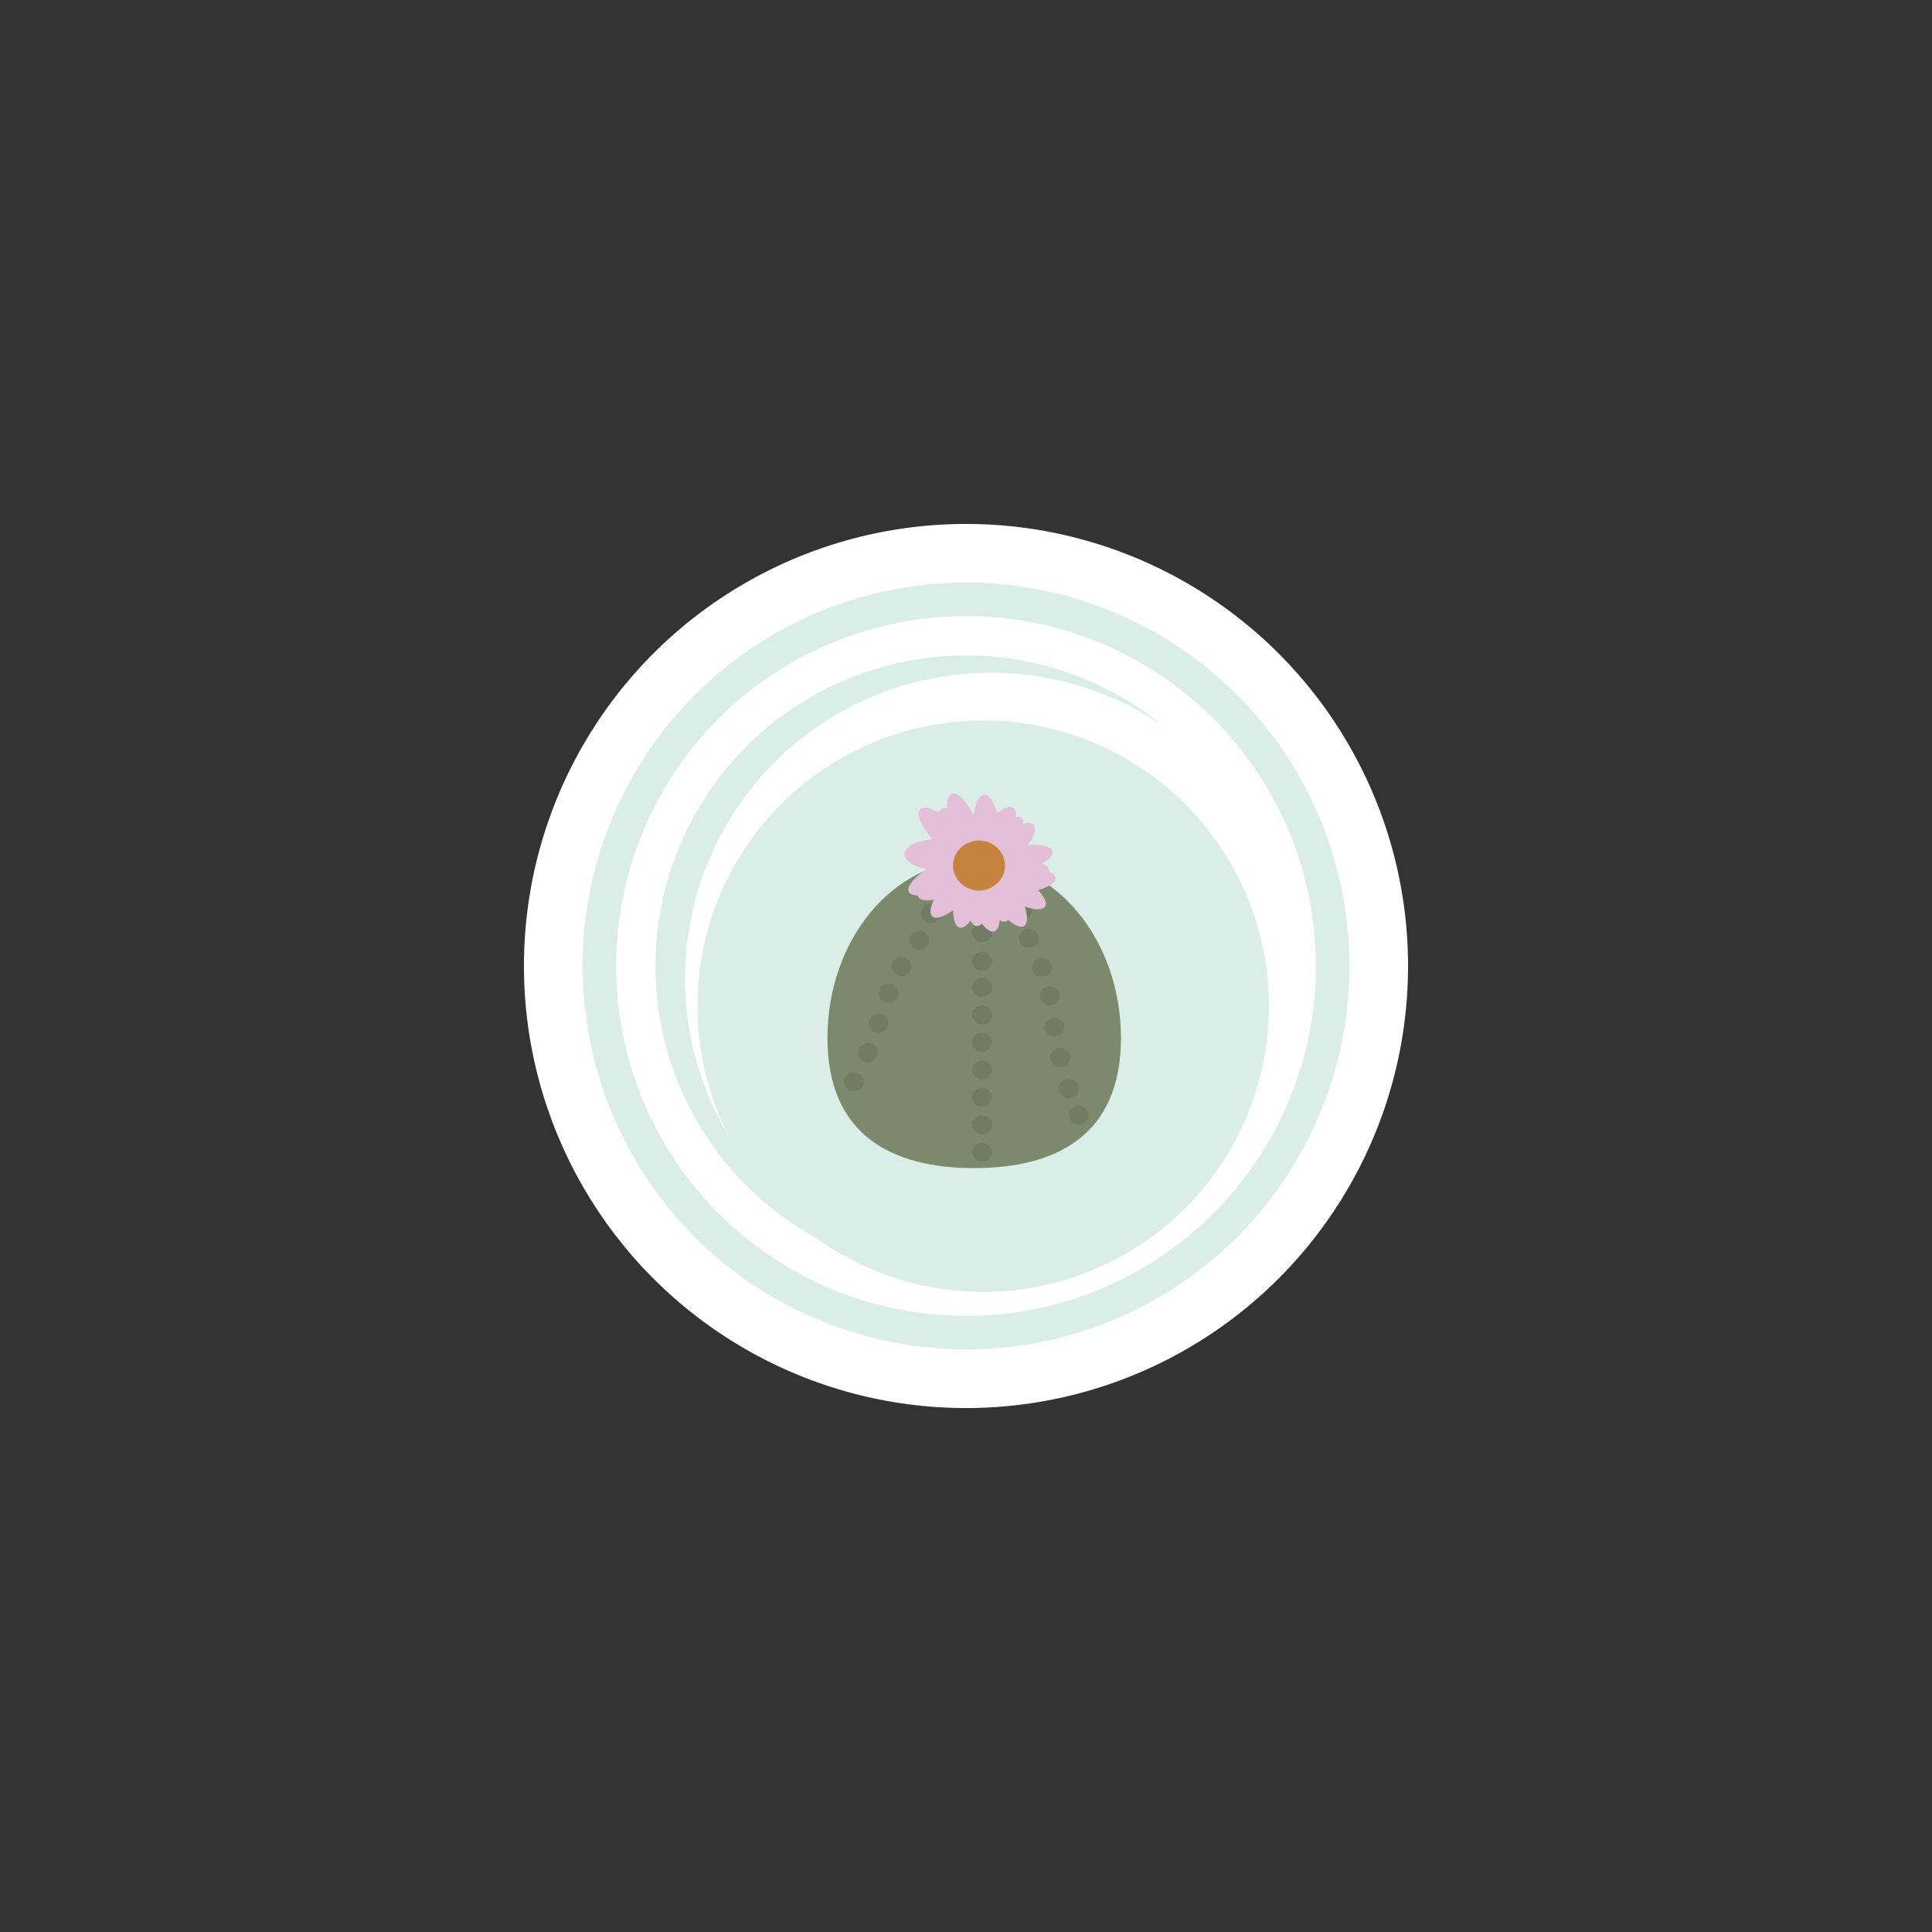 <?xml version="1.0" encoding="utf-8"?>
<!-- Generator: Adobe Illustrator 23.0.2, SVG Export Plug-In . SVG Version: 6.00 Build 0)  -->
<svg version="1.1" xmlns="http://www.w3.org/2000/svg" xmlns:xlink="http://www.w3.org/1999/xlink" x="0px" y="0px"
	 viewBox="0 0 252 252" style="enable-background:new 0 0 252 252;" xml:space="preserve">
<rect x="0" y="0" width="252" height="252" fill="#333333" stroke="none"/>
<style type="text/css">
	.st0{display:none;}
	.st1{display:inline;fill:#FFFFFF;stroke:#252723;stroke-miterlimit:10;}
	.st2{fill:#FFFFFF;}
	.st3{fill:#DAEEE7;}
	.st4{clip-path:url(#SVGID_2_);fill:#7D896C;}
	.st5{clip-path:url(#SVGID_2_);fill:#717D63;}
	.st6{clip-path:url(#SVGID_2_);fill:#E4C0D8;}
	.st7{clip-path:url(#SVGID_2_);fill:#C6833E;}
	.st8{display:inline;fill:none;stroke:#252723;stroke-miterlimit:10;}
</style>
<g id="Bleed" class="st0">
	<circle class="st1" cx="126" cy="126" r="72"/>
</g>
<g id="Background">
</g>
<g id="Image">
	<circle class="st2" cx="126" cy="126" r="57.66"/>
	<circle class="st3" cx="126" cy="126" r="50.01"/>
	<circle class="st2" cx="126" cy="126" r="45.64"/>
	<circle class="st3" cx="126" cy="126" r="40.51"/>
	<circle class="st2" cx="129.24" cy="127.63" r="39.89"/>
	<circle class="st3" cx="128.24" cy="131.24" r="37.27"/>
	<g>
		<g>
			<defs>
				<rect id="SVGID_1_" x="107.93" y="103.52" width="38.28" height="48.84"/>
			</defs>
			<clipPath id="SVGID_2_">
				<use xlink:href="#SVGID_1_"  style="overflow:visible;"/>
			</clipPath>
			<path class="st4" d="M107.93,135.39c0,12.79,8.57,16.97,19.14,16.97s19.14-4.18,19.14-16.97c0-12.79-8.57-23.15-19.14-23.15
				S107.93,122.6,107.93,135.39"/>
			<path class="st5" d="M126.13,113.81c-0.17,0.67,0.26,1.35,0.95,1.51c0.7,0.16,1.4-0.25,1.57-0.92c0.17-0.67-0.26-1.35-0.95-1.51
				C127,112.73,126.3,113.14,126.13,113.81"/>
			<path class="st5" d="M122.33,116.29c0,0.69,0.58,1.25,1.3,1.25s1.3-0.56,1.3-1.25s-0.58-1.25-1.3-1.25
				S122.33,115.6,122.33,116.29"/>
			<path class="st5" d="M120.13,119.12c0,0.69,0.58,1.25,1.3,1.25c0.72,0,1.3-0.56,1.3-1.25c0-0.69-0.58-1.25-1.3-1.25
				C120.71,117.87,120.13,118.43,120.13,119.12"/>
			<path class="st5" d="M118.61,122.62c0,0.69,0.58,1.25,1.3,1.25s1.3-0.56,1.3-1.25c0-0.69-0.58-1.25-1.3-1.25
				S118.61,121.93,118.61,122.62"/>
			<path class="st5" d="M116.28,126.05c0,0.69,0.58,1.25,1.3,1.25c0.72,0,1.3-0.56,1.3-1.25s-0.58-1.25-1.3-1.25
				C116.86,124.8,116.28,125.36,116.28,126.05"/>
			<path class="st5" d="M114.62,129.54c0,0.69,0.58,1.25,1.3,1.25c0.72,0,1.3-0.56,1.3-1.25c0-0.69-0.58-1.25-1.3-1.25
				C115.2,128.29,114.62,128.85,114.62,129.54"/>
			<path class="st5" d="M113.36,133.77c0.17,0.67,0.87,1.08,1.57,0.92c0.7-0.16,1.12-0.84,0.95-1.51c-0.17-0.67-0.87-1.08-1.57-0.92
				C113.61,132.42,113.19,133.09,113.36,133.77"/>
			<path class="st5" d="M111.93,137.59c0.17,0.67,0.87,1.08,1.57,0.92c0.7-0.16,1.12-0.84,0.95-1.51c-0.17-0.67-0.87-1.08-1.57-0.92
				C112.19,136.24,111.76,136.91,111.93,137.59"/>
			<path class="st5" d="M110.13,141.41c0.17,0.67,0.87,1.08,1.57,0.92c0.7-0.16,1.12-0.84,0.95-1.51c-0.17-0.67-0.87-1.08-1.57-0.92
				C110.39,140.06,109.96,140.74,110.13,141.41"/>
			<path class="st5" d="M132.9,115.78c-0.12,0.68-0.79,1.14-1.5,1.02c-0.71-0.11-1.18-0.76-1.06-1.44c0.12-0.68,0.79-1.14,1.5-1.02
				C132.55,114.46,133.02,115.1,132.9,115.78"/>
			<path class="st5" d="M134.58,118.93c-0.12,0.68-0.79,1.14-1.5,1.02c-0.71-0.11-1.18-0.76-1.07-1.44c0.12-0.68,0.79-1.14,1.5-1.02
				C134.23,117.61,134.71,118.25,134.58,118.93"/>
			<path class="st5" d="M135.48,122.62c-0.12,0.68-0.79,1.14-1.5,1.02c-0.71-0.11-1.18-0.76-1.07-1.44c0.12-0.68,0.79-1.14,1.5-1.02
				C135.12,121.3,135.6,121.94,135.48,122.62"/>
			<path class="st5" d="M137.19,126.38c-0.12,0.68-0.79,1.14-1.5,1.02c-0.71-0.11-1.18-0.76-1.07-1.44c0.12-0.68,0.79-1.14,1.5-1.02
				C136.83,125.05,137.3,125.7,137.19,126.38"/>
			<path class="st5" d="M138.22,130.09c-0.12,0.68-0.79,1.14-1.5,1.02c-0.71-0.11-1.18-0.76-1.06-1.44c0.12-0.68,0.79-1.14,1.5-1.02
				C137.86,128.76,138.34,129.41,138.22,130.09"/>
			<path class="st5" d="M138.73,134.45c-0.28,0.63-1.05,0.93-1.71,0.65c-0.66-0.27-0.96-1.01-0.68-1.64
				c0.28-0.63,1.05-0.93,1.71-0.65C138.71,133.08,139.02,133.82,138.73,134.45"/>
			<path class="st5" d="M139.48,138.45c-0.28,0.63-1.05,0.93-1.71,0.65c-0.66-0.27-0.96-1.01-0.68-1.64
				c0.28-0.63,1.05-0.93,1.71-0.65C139.46,137.08,139.76,137.81,139.48,138.45"/>
			<path class="st5" d="M139.29,143.26c-0.71-0.06-1.25-0.66-1.19-1.35c0.06-0.69,0.68-1.2,1.4-1.15s1.25,0.66,1.19,1.35
				C140.63,142.8,140.01,143.31,139.29,143.26"/>
			<path class="st5" d="M140.59,146.7c-0.72-0.06-1.25-0.66-1.19-1.35c0.06-0.69,0.68-1.2,1.4-1.14c0.71,0.06,1.25,0.66,1.19,1.35
				C141.93,146.24,141.31,146.75,140.59,146.7"/>
			<path class="st5" d="M126.8,117.87c0,0.69,0.58,1.25,1.3,1.25c0.72,0,1.3-0.56,1.3-1.25s-0.58-1.25-1.3-1.25
				C127.38,116.62,126.8,117.18,126.8,117.87"/>
			<path class="st5" d="M126.8,121.63c0,0.69,0.58,1.25,1.3,1.25c0.72,0,1.3-0.56,1.3-1.25s-0.58-1.25-1.3-1.25
				C127.38,120.38,126.8,120.94,126.8,121.63"/>
			<path class="st5" d="M127.89,126.62c0.71,0.11,1.37-0.35,1.49-1.04c0.11-0.68-0.37-1.32-1.08-1.43
				c-0.71-0.11-1.38,0.35-1.49,1.04C126.7,125.87,127.18,126.51,127.89,126.62"/>
			<path class="st5" d="M127.89,130.02c0.71,0.11,1.37-0.35,1.49-1.04c0.11-0.68-0.37-1.32-1.08-1.43
				c-0.71-0.11-1.38,0.35-1.49,1.04C126.7,129.27,127.18,129.91,127.89,130.02"/>
			<path class="st5" d="M127.89,133.61c0.71,0.11,1.37-0.35,1.49-1.04c0.11-0.68-0.37-1.32-1.08-1.43
				c-0.71-0.11-1.38,0.35-1.49,1.04C126.7,132.86,127.18,133.5,127.89,133.61"/>
			<path class="st5" d="M127.89,137.19c0.71,0.11,1.37-0.35,1.49-1.04c0.11-0.68-0.37-1.32-1.08-1.43
				c-0.71-0.11-1.38,0.35-1.49,1.04C126.7,136.44,127.18,137.08,127.89,137.19"/>
			<path class="st5" d="M127.89,140.77c0.71,0.11,1.37-0.35,1.49-1.04c0.11-0.68-0.37-1.32-1.08-1.43
				c-0.71-0.11-1.38,0.35-1.49,1.04C126.7,140.02,127.18,140.66,127.89,140.77"/>
			<path class="st5" d="M127.89,144.35c0.71,0.11,1.37-0.35,1.49-1.04c0.11-0.68-0.37-1.32-1.08-1.43
				c-0.71-0.11-1.38,0.35-1.49,1.04C126.7,143.6,127.18,144.24,127.89,144.35"/>
			<path class="st5" d="M127.89,147.94c0.71,0.11,1.37-0.35,1.49-1.04c0.11-0.68-0.37-1.32-1.08-1.43
				c-0.71-0.11-1.38,0.35-1.49,1.03C126.7,147.19,127.18,147.83,127.89,147.94"/>
			<path class="st5" d="M127.89,151.52c0.71,0.11,1.37-0.35,1.49-1.04c0.11-0.68-0.37-1.32-1.08-1.43
				c-0.71-0.11-1.38,0.35-1.49,1.03C126.7,150.77,127.18,151.41,127.89,151.52"/>
			<path class="st6" d="M125.09,108.09c2.07,2.07,3.16,4.29,2.45,4.94c-0.71,0.66-2.97-0.49-5.03-2.56
				c-2.07-2.07-3.17-4.29-2.45-4.94C120.77,104.87,123.03,106.02,125.09,108.09"/>
			<path class="st6" d="M127.66,107.88c1,2.71,1.05,5.16,0.12,5.48c-0.93,0.32-2.49-1.62-3.49-4.33c-0.99-2.71-1.05-5.16-0.12-5.48
				C125.11,103.23,126.67,105.17,127.66,107.88"/>
			<path class="st6" d="M127.22,108.91c1.66,2.39,2.34,4.75,1.52,5.28c-0.82,0.53-2.83-0.98-4.49-3.37
				c-1.66-2.39-2.34-4.75-1.51-5.28C123.55,105.01,125.56,106.52,127.22,108.91"/>
			<path class="st6" d="M130.59,108.68c0.27,2.86-0.31,5.25-1.29,5.34c-0.98,0.09-2-2.16-2.27-5.03c-0.27-2.86,0.31-5.25,1.29-5.34
				C129.31,103.57,130.32,105.82,130.59,108.68"/>
			<path class="st6" d="M130.73,110.64c-1.61,2.42-3.58,3.97-4.41,3.46c-0.83-0.51-0.21-2.89,1.4-5.31c1.6-2.42,3.58-3.97,4.41-3.46
				S132.33,108.22,130.73,110.64"/>
			<path class="st6" d="M132.15,112.39c-2.15,1.99-4.45,3.05-5.14,2.36c-0.68-0.69,0.51-2.85,2.66-4.84
				c2.15-1.99,4.45-3.05,5.14-2.36C135.5,108.23,134.3,110.4,132.15,112.39"/>
			<path class="st6" d="M130.62,111.59c-2.15,1.99-4.45,3.05-5.14,2.36c-0.68-0.69,0.51-2.85,2.66-4.84
				c2.15-1.99,4.45-3.05,5.14-2.36C133.97,107.43,132.78,109.6,130.62,111.59"/>
			<path class="st6" d="M132.46,113.94c-2.9,0.69-5.44,0.5-5.68-0.43c-0.24-0.92,1.92-2.23,4.82-2.91c2.9-0.69,5.44-0.5,5.68,0.43
				C137.52,111.95,135.36,113.25,132.46,113.94"/>
			<path class="st6" d="M132.45,116.67c-2.97,0.26-5.46-0.3-5.54-1.25c-0.09-0.95,2.25-1.92,5.22-2.18c2.97-0.26,5.46,0.3,5.54,1.25
				C137.76,115.43,135.42,116.41,132.45,116.67"/>
			<path class="st6" d="M131.62,115.66c-2.97,0.26-5.46-0.3-5.54-1.24s2.25-1.92,5.22-2.18c2.97-0.26,5.46,0.3,5.55,1.24
				C136.93,114.42,134.59,115.4,131.62,115.66"/>
			<path class="st6" d="M132.72,113.99c2.52,1.55,4.13,3.45,3.6,4.25c-0.53,0.8-3,0.2-5.52-1.35c-2.52-1.54-4.13-3.45-3.6-4.25
				C127.74,111.84,130.21,112.44,132.72,113.99"/>
			<path class="st6" d="M132.35,115.44c1.51,2.48,2.05,4.87,1.2,5.36c-0.85,0.48-2.77-1.13-4.28-3.61c-1.51-2.48-2.05-4.87-1.2-5.35
				C128.92,111.35,130.84,112.96,132.35,115.44"/>
			<path class="st6" d="M130.16,114.77c1.51,2.47,2.05,4.87,1.2,5.36c-0.85,0.48-2.77-1.13-4.28-3.61c-1.51-2.48-2.05-4.87-1.2-5.36
				C126.73,110.68,128.65,112.3,130.16,114.77"/>
			<path class="st6" d="M129.76,116c0.9,2.74,0.86,5.19-0.08,5.48c-0.94,0.29-2.43-1.7-3.33-4.44c-0.9-2.74-0.86-5.19,0.08-5.48
				C127.38,111.27,128.87,113.26,129.76,116"/>
			<path class="st6" d="M128.24,116.37c-0.74,2.78-2.11,4.85-3.07,4.62c-0.96-0.24-1.13-2.68-0.4-5.47
				c0.74-2.78,2.11-4.85,3.07-4.62C128.8,111.14,128.98,113.58,128.24,116.37"/>
			<path class="st6" d="M129.65,115.77c-0.28,2.86-1.3,5.11-2.28,5.02c-0.98-0.09-1.56-2.48-1.28-5.34c0.28-2.86,1.3-5.11,2.28-5.02
				C129.36,110.52,129.93,112.91,129.65,115.77"/>
			<path class="st6" d="M126.51,116.74c-1.96,2.17-4.15,3.43-4.89,2.8c-0.75-0.62,0.24-2.89,2.19-5.06c1.96-2.17,4.15-3.43,4.89-2.8
				S128.46,114.56,126.51,116.74"/>
			<path class="st6" d="M124.16,115.42c-2.63,1.36-5.14,1.78-5.61,0.94c-0.47-0.84,1.29-2.61,3.92-3.97
				c2.63-1.36,5.14-1.78,5.61-0.94C128.55,112.29,126.79,114.07,124.16,115.42"/>
			<path class="st6" d="M125.39,116.06c-2.63,1.36-5.14,1.78-5.61,0.94c-0.47-0.84,1.29-2.62,3.92-3.97
				c2.63-1.36,5.14-1.78,5.61-0.94C129.78,112.93,128.02,114.71,125.39,116.06"/>
			<path class="st6" d="M122.93,113.61c-2.77-0.05-4.99-1.04-4.97-2.21c0.03-1.16,2.29-2.06,5.06-2.01
				c2.77,0.05,4.99,1.04,4.97,2.21C127.96,112.77,125.7,113.67,122.93,113.61"/>
			<path class="st7" d="M130.14,110.64c1.29,1.3,1.25,3.36-0.1,4.61c-1.35,1.25-3.49,1.2-4.79-0.1c-1.29-1.3-1.25-3.36,0.1-4.61
				C126.7,109.3,128.85,109.34,130.14,110.64"/>
		</g>
	</g>
</g>
<g id="Text">
</g>
<g id="Safe_Area" class="st0">
	<circle class="st8" cx="126" cy="126" r="54"/>
</g>
</svg>
